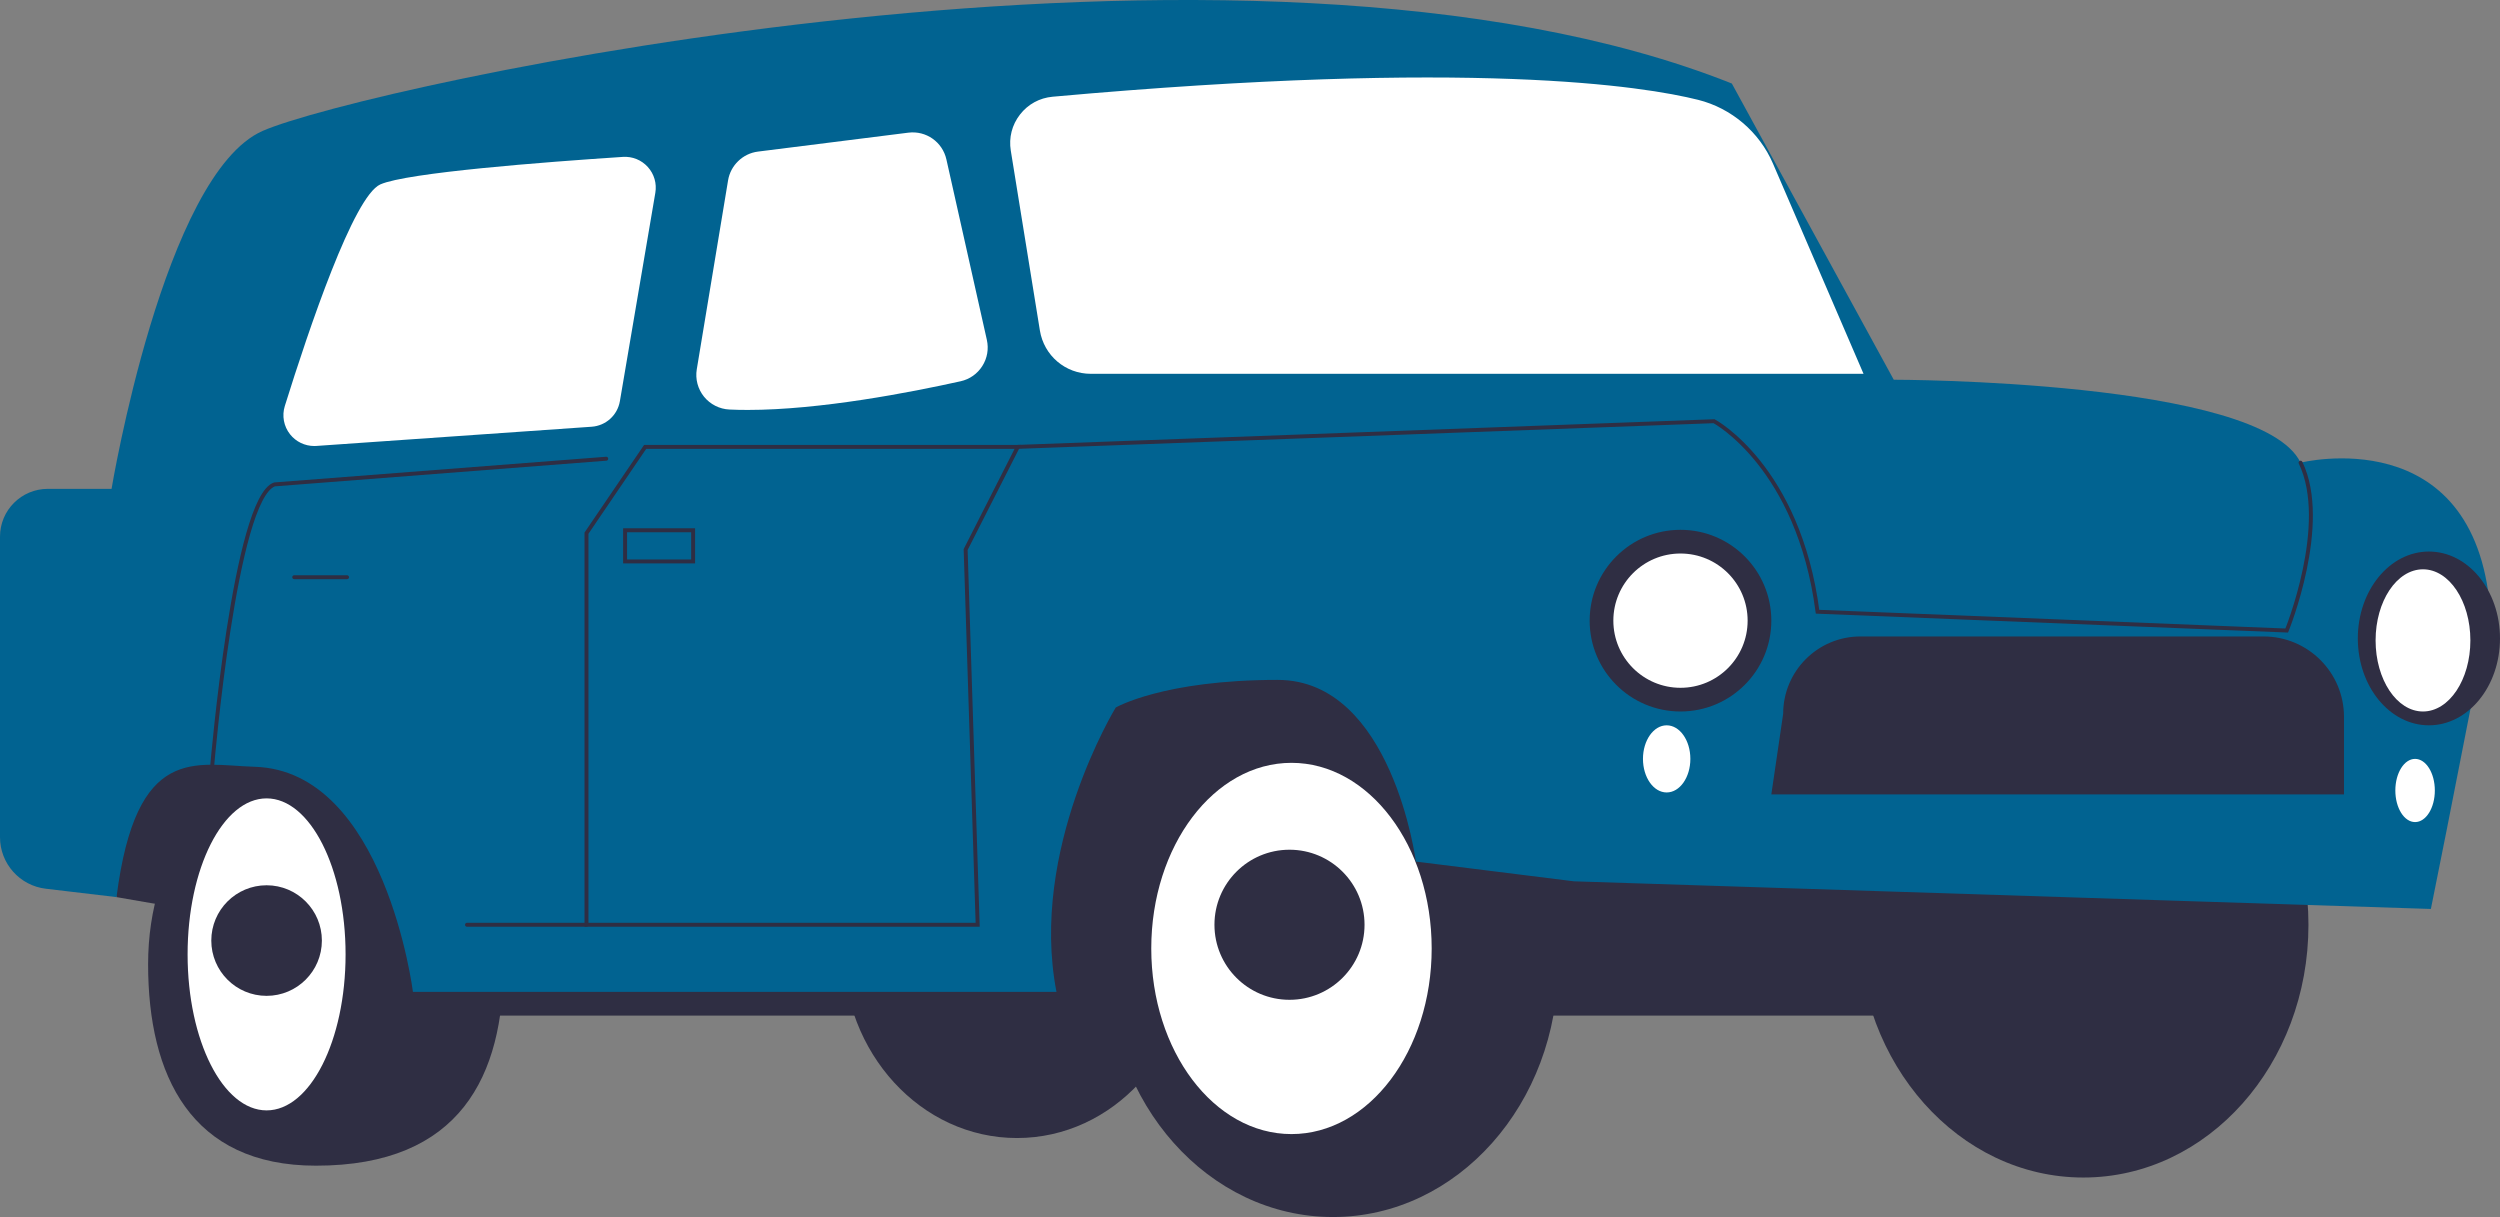 <?xml version="1.0" encoding="UTF-8" standalone="no"?>
<svg
   width="633"
   height="308.15"
   viewBox="0 0 633 308.15"
   role="img"
   artist="Katerina Limpitsouni"
   source="https://undraw.co/"
   version="1.1"
   id="svg24"
   sodipodi:docname="car.svg"
   inkscape:version="1.4 (e7c3feb1, 2024-10-09)"
   xmlns:inkscape="http://www.inkscape.org/namespaces/inkscape"
   xmlns:sodipodi="http://sodipodi.sourceforge.net/DTD/sodipodi-0.dtd"
   xmlns="http://www.w3.org/2000/svg"
   xmlns:svg="http://www.w3.org/2000/svg">
  <rect x="0" y="0" width="633" height="308.15" fill="#808080" stroke="none"/>
  <defs
     id="defs24" />
  <sodipodi:namedview
     id="namedview24"
     pagecolor="#ffffff"
     bordercolor="#000000"
     borderopacity="0.25"
     inkscape:showpageshadow="2"
     inkscape:pageopacity="0.0"
     inkscape:pagecheckerboard="0"
     inkscape:deskcolor="#d1d1d1"
     inkscape:zoom="0.66733329"
     inkscape:cx="355.89413"
     inkscape:cy="42.707295"
     inkscape:window-width="1720"
     inkscape:window-height="692"
     inkscape:window-x="0"
     inkscape:window-y="38"
     inkscape:window-maximized="0"
     inkscape:current-layer="svg24" />
  <polygon
     points="161.683,557.5 161.683,493.597 69.479,489.5 69.479,509.483 78,543 "
     fill="#2f2e43"
     stroke-width="0"
     id="polygon5"
     transform="translate(-48.5,-315.85)" />
  <rect
     x="106.5"
     y="157.15"
     width="427"
     height="100"
     fill="#2f2e43"
     stroke-width="0"
     id="rect5" />
  <path
     d="m 127.5,244.15 c 0,28.167 -10.833,51 -47.5,51 -31.667,0 -42.5,-22.833 -42.5,-51 0,-28.167 16.266,-51 42.5,-51 26.234,0 47.5,22.833 47.5,51 z"
     fill="#2f2e43"
     stroke-width="0"
     id="path6" />
  <ellipse
     cx="67.5"
     cy="241.65"
     rx="20"
     ry="39.5"
     fill="#ffffff"
     stroke-width="0"
     id="ellipse6" />
  <circle
     cx="67.5"
     cy="238.15"
     r="14"
     fill="#2f2e43"
     stroke-width="0"
     id="circle6" />
  <ellipse
     cx="527.5"
     cy="234.15"
     rx="57"
     ry="64"
     fill="#2f2e43"
     stroke-width="0"
     id="ellipse7" />
  <ellipse
     cx="257.5"
     cy="240.15"
     rx="44"
     ry="48"
     fill="#2f2e43"
     stroke-width="0"
     id="ellipse8" />
  <ellipse
     cx="337.5"
     cy="244.15"
     rx="57"
     ry="64"
     fill="#2f2e43"
     stroke-width="0"
     id="ellipse9" />
  <ellipse
     cx="327"
     cy="240.15"
     rx="35.5"
     ry="47"
     fill="#ffffff"
     stroke-width="0"
     id="ellipse10" />
  <circle
     cx="326.5"
     cy="234.15"
     r="19"
     fill="#2f2e43"
     stroke-width="0"
     id="circle10" />
  <path
     d="M 0,211.978 V 135.876 c 0,-6.681 5.416,-12.098 12.098,-12.098 h 16.147 c 0,0 13.255,-79.629 38.255,-90.629 25,-11 249,-61 372,-12 l 41,75 c 0,0 93,0 103,21 0,0 44,-11 48,37 l -11,56 -4,20 -217,-7 -40,-5 c 0,0 -6,-46 -35,-46 -29,0 -41,7 -41,7 0,0 -22,36 -15,72 H 104.558 c 0,0 -7.058,-56 -40.058,-57 -15.026,-0.455 -30,-6 -35,33 L 11.59,225.025 C 4.979,224.241 0,218.636 0,211.978 Z"
     fill="#016391"
     stroke-width="0"
     id="path10" />
  <path
     d="M 471.848,94.65 H 276.202 c -6.448,0 -11.875,-4.62 -12.905,-10.985 l -7.366,-45.534 c -0.529,-3.271 0.298,-6.513 2.329,-9.128 2.029,-2.613 4.96,-4.215 8.256,-4.512 106.331,-9.594 149.723,-2.646 163.443,0.785 8.423,2.106 15.507,8.133 18.948,16.122 z"
     fill="#ffffff"
     stroke-width="0"
     id="path11" />
  <path
     d="m 189.304,103.795 c -1.571,0 -3.106,-0.032 -4.602,-0.101 -2.517,-0.116 -4.867,-1.302 -6.448,-3.255 -1.571,-1.942 -2.238,-4.47 -1.83,-6.935 l 7.927,-47.856 c 0.629,-3.796 3.734,-6.783 7.551,-7.263 l 38.082,-4.793 c 4.5,-0.568 8.651,2.347 9.645,6.778 l 10.243,45.694 c 0.513,2.289 0.104,4.639 -1.152,6.618 -1.254,1.975 -3.202,3.343 -5.486,3.852 -12.622,2.809 -35.536,7.262 -53.931,7.262 z"
     fill="#ffffff"
     stroke-width="0"
     id="path12" />
  <path
     d="m 79.567,112.93 c -2.379,0 -4.637,-1.083 -6.124,-2.964 -1.599,-2.022 -2.095,-4.699 -1.328,-7.162 6.134,-19.668 17.433,-53.111 24.182,-56.111 6.722,-2.987 41.373,-5.647 61.43,-6.967 2.396,-0.154 4.694,0.775 6.303,2.558 1.611,1.786 2.303,4.17 1.899,6.542 l -8.972,52.745 c -0.606,3.563 -3.547,6.227 -7.153,6.479 l -69.691,4.862 c -0.182,0.013 -0.365,0.019 -0.546,0.019 z"
     fill="#ffffff"
     stroke-width="0"
     id="path13" />
  <polygon
     points="211.853,429 306.206,429 293,455 296.045,550 197,550 197,450.84 "
     fill="none"
     stroke="#2f2e43"
     stroke-linecap="round"
     stroke-miterlimit="10"
     id="polygon13"
     transform="translate(-48.5,-315.85)" />
  <line
     x1="118.241"
     y1="234.15"
     x2="148.5"
     y2="234.15"
     fill="none"
     stroke="#2f2e43"
     stroke-linecap="round"
     stroke-miterlimit="10"
     id="line13" />
  <path
     d="m 53.755,193.632 c 0,0 5.745,-67.479 15.745,-70.981 l 84,-6.502"
     fill="none"
     stroke="#2f2e43"
     stroke-linecap="round"
     stroke-miterlimit="10"
     id="path14" />
  <line
     x1="74.5"
     y1="146.15"
     x2="87.871"
     y2="146.15"
     fill="none"
     stroke="#2f2e43"
     stroke-linecap="round"
     stroke-miterlimit="10"
     id="line14" />
  <rect
     x="158.273"
     y="134.264"
     width="17.227"
     height="7.886"
     fill="none"
     stroke="#2f2e43"
     stroke-linecap="round"
     stroke-miterlimit="10"
     id="rect14" />
  <path
     d="M 257.706,113.15 434,106.65 c 0,0 21.402,11.483 26.201,48.241 L 579,159.65 c 0,0 11,-27 3.5,-42.5"
     fill="none"
     stroke="#2f2e43"
     stroke-linecap="round"
     stroke-miterlimit="10"
     id="path15" />
  <circle
     cx="425.5"
     cy="157.15"
     r="23"
     fill="#2f2e43"
     stroke-width="0"
     id="circle15" />
  <circle
     cx="425.5"
     cy="157.15"
     r="17"
     fill="#ffffff"
     stroke-width="0"
     id="circle16" />
  <ellipse
     cx="615"
     cy="161.65"
     rx="18"
     ry="22"
     fill="#2f2e43"
     stroke-width="0"
     id="ellipse16" />
  <ellipse
     cx="613.5"
     cy="162.15"
     rx="12"
     ry="18"
     fill="#ffffff"
     stroke-width="0"
     id="ellipse17" />
  <ellipse
     cx="422"
     cy="192.15"
     rx="6"
     ry="8.5"
     fill="#ffffff"
     stroke-width="0"
     id="ellipse18" />
  <ellipse
     cx="611.5"
     cy="200.15"
     rx="5"
     ry="8"
     fill="#ffffff"
     stroke-width="0"
     id="ellipse19" />
  <path
     d="m 593.5,201.15 h -145 l 3,-20.433 c 0,-10.807 8.761,-19.567 19.567,-19.567 h 102.064 c 11.249,0 20.369,9.119 20.369,20.369 z"
     fill="#2f2e43"
     stroke-width="0"
     id="path19"
     inkscape:label="path19" />
</svg>
